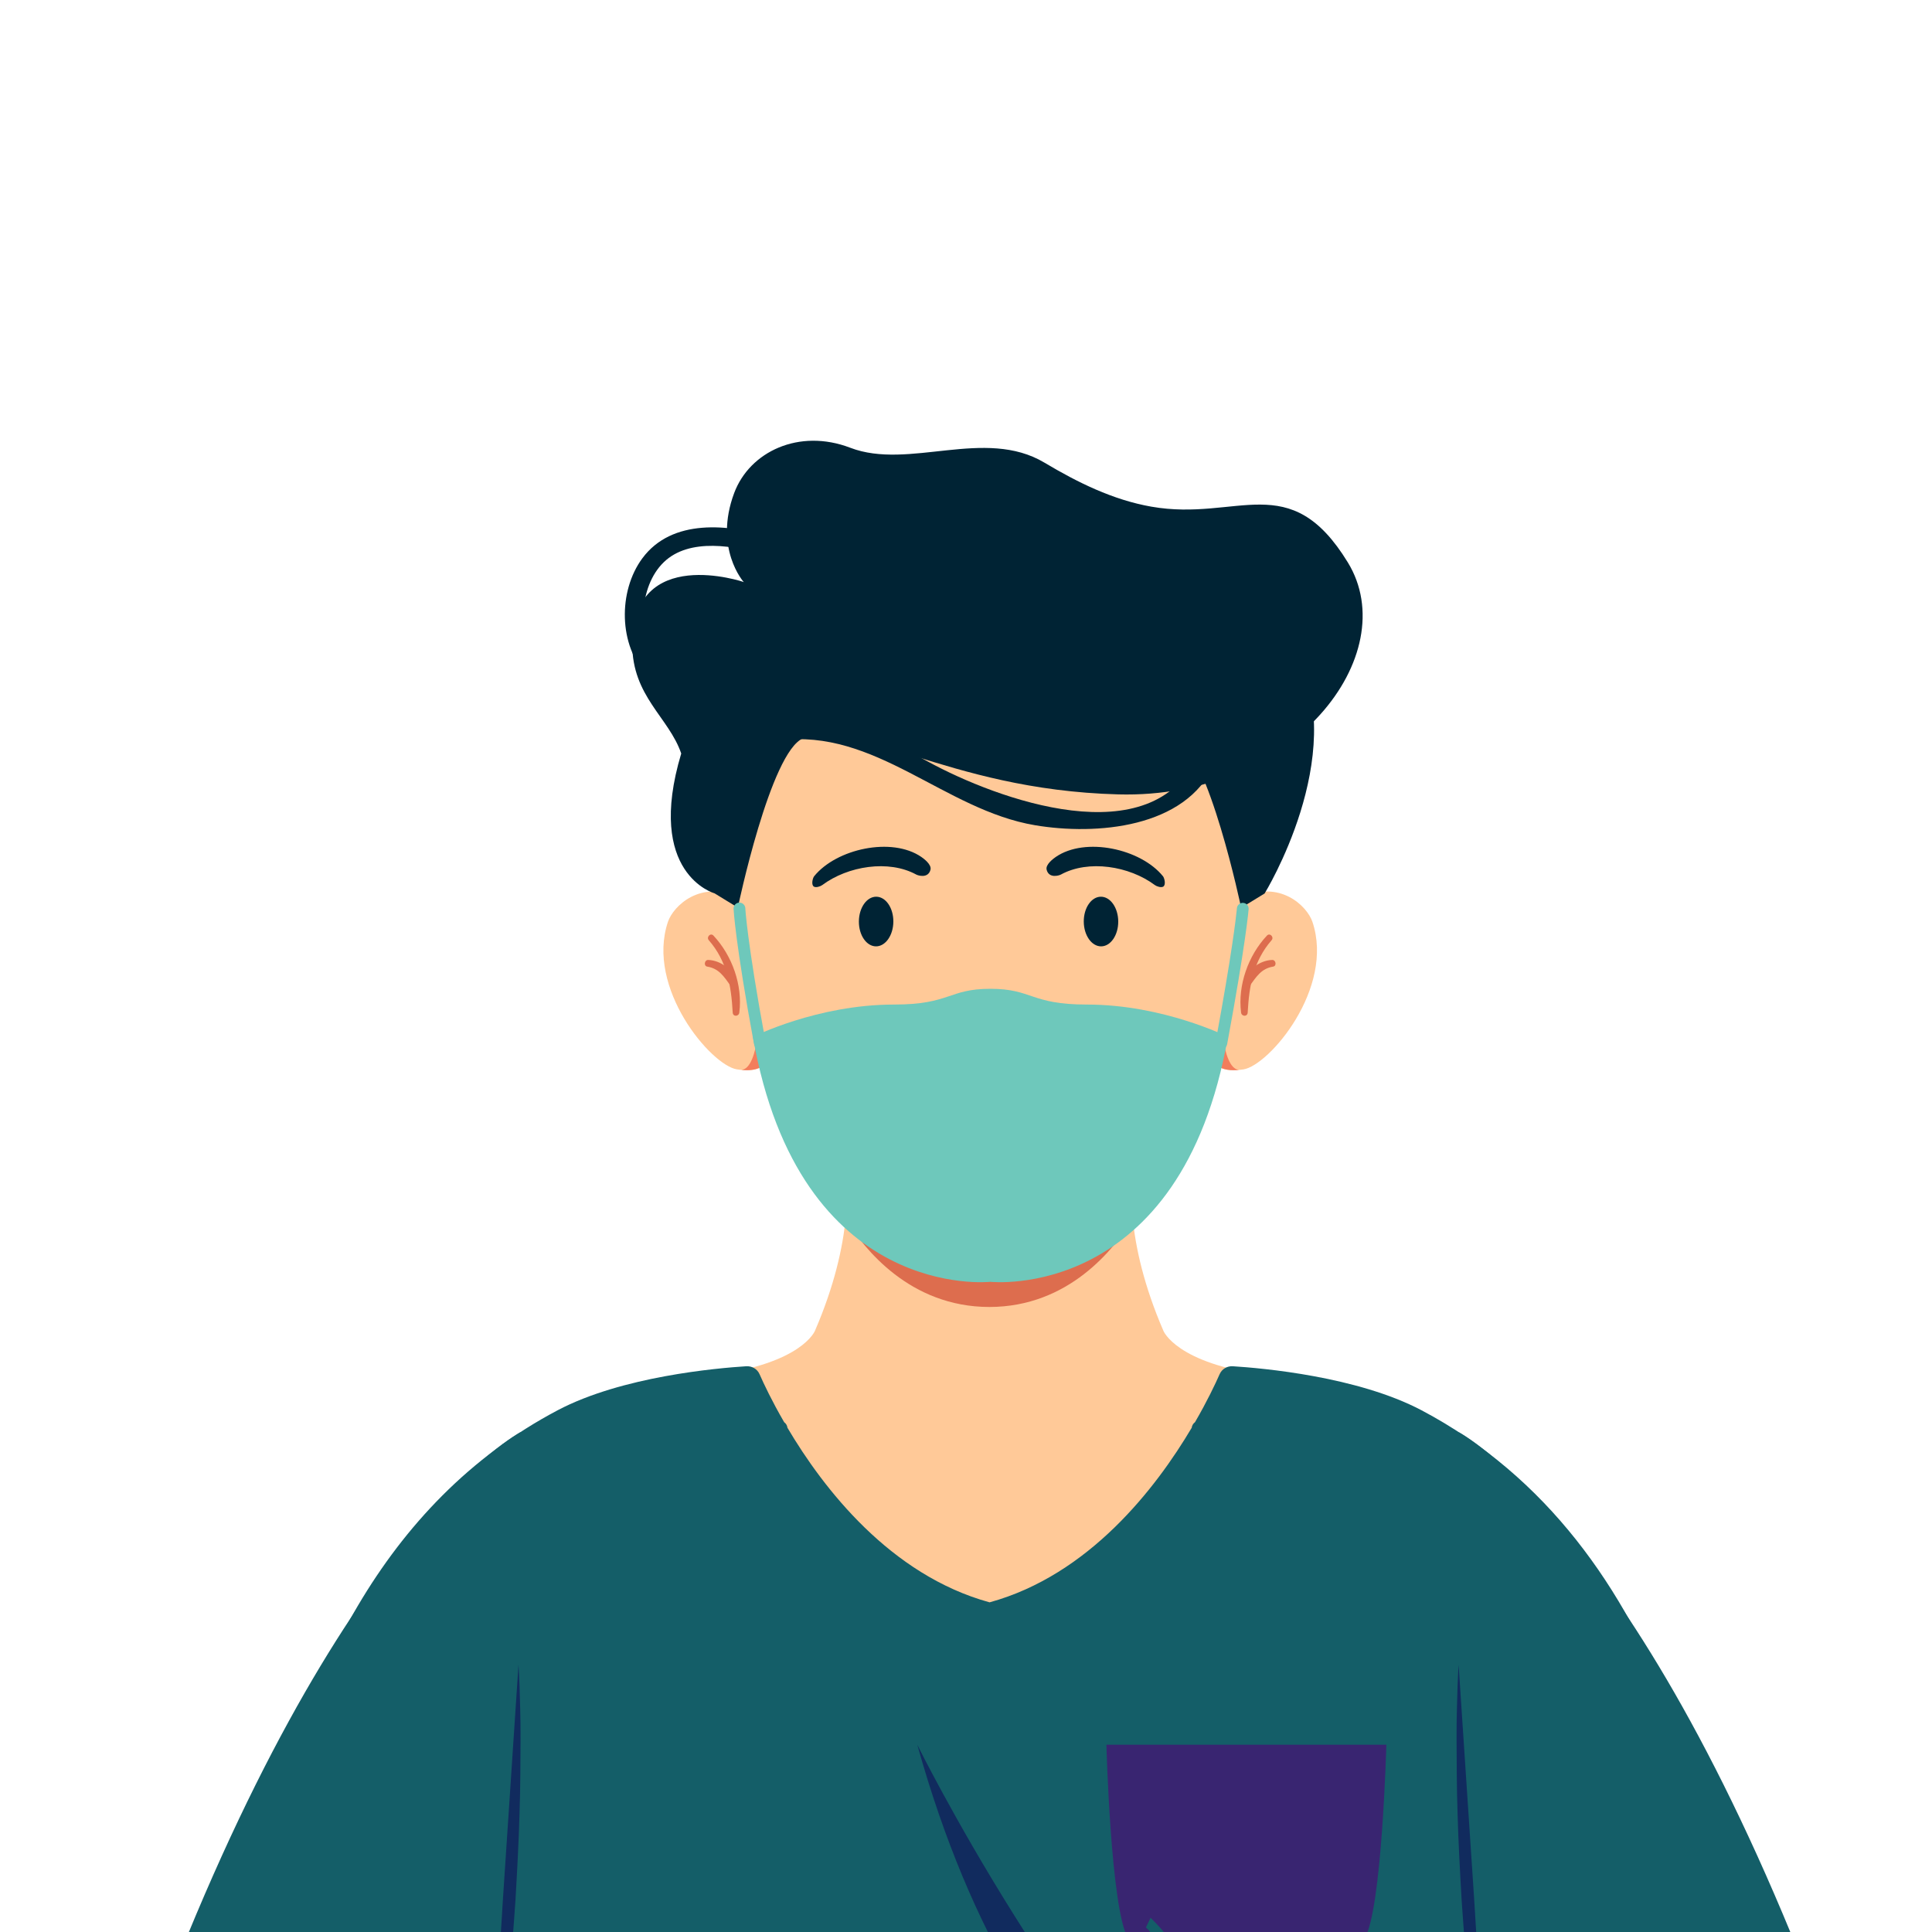 <svg width="640" height="640" viewBox="0 0 640 640" fill="none" xmlns="http://www.w3.org/2000/svg">
<rect x="0" y="0" width="640" height="640" fill="#808080" stroke="none"/>
<g clip-path="url(#clip0_4_349)">
<rect width="640" height="640" fill="white"/>
<path d="M385.392 440.842C378.892 425.804 376.179 413.25 375.25 403.787C374.725 398.567 374.75 394.3 374.95 391.033C375.25 386.162 375.979 383.604 375.979 383.604L373.408 384.287C373.454 383.875 373.492 383.604 373.492 383.604L327.675 396.417L281.858 383.604C281.858 383.604 281.9 383.875 281.946 384.287L279.375 383.604C279.375 383.604 280.104 386.162 280.404 391.033C280.604 394.3 280.629 398.567 280.104 403.787C279.175 413.25 276.462 425.804 269.962 440.842C269.962 440.842 265.717 451.712 236.221 455.479C236.221 455.479 238.387 463.387 243.7 474.346C244.325 475.633 244.992 476.967 245.704 478.329C247.487 481.746 249.554 485.375 251.925 489.096C255.721 495.046 260.3 501.233 265.767 507.146C271.217 522.633 283.242 535.637 297.146 537.796C304.083 538.879 310.646 539.354 316.862 539.325C319.346 539.312 321.779 539.221 324.154 539.054C325.342 538.971 326.517 538.871 327.675 538.75C328.837 538.871 330.012 538.971 331.2 539.054C333.575 539.221 336.008 539.312 338.492 539.325C344.708 539.354 351.271 538.879 358.204 537.796C372.112 535.637 384.137 522.633 389.587 507.146C395.054 501.233 399.633 495.046 403.429 489.096C405.8 485.375 407.862 481.746 409.65 478.329C411.075 475.6 412.321 473.004 413.4 470.612C417.446 461.633 419.133 455.479 419.133 455.479C389.637 451.712 385.392 440.842 385.392 440.842Z" fill="#FFC998"/>
<path d="M578.9 689.254L496.021 606.379L488.938 830.167C440.146 853.5 385.521 866.584 327.854 866.584C269.854 866.584 214.9 853.375 165.896 829.796L164.979 800.625L158.813 606.379L147.896 617.296H86.812C99.562 558.546 126.271 498.046 184.729 467.167C205.979 455.958 237.354 453.212 247.271 452.583C249.146 452.504 250.854 453.504 251.608 455.212C253.021 458.421 255.729 464.171 259.771 471.125C260.354 471.546 260.771 472.212 260.854 472.962C272.692 493 294.854 521.75 327.813 530.796C360.771 521.75 382.896 493 394.771 472.962C394.854 472.212 395.271 471.546 395.854 471.125C399.896 464.171 402.604 458.421 404.021 455.212C404.771 453.504 406.479 452.504 408.313 452.583C418.271 453.212 449.604 455.958 470.896 467.167C554.313 511.254 573.105 615.671 578.9 689.254Z" fill="#145E68"/>
<path d="M303.867 577.962C303.867 577.962 352.255 676.079 411.601 729.429C411.601 729.429 339.784 706.833 303.867 577.962Z" fill="#112B5E"/>
<path d="M413.042 670.746C412.988 670.746 412.93 670.746 412.88 670.742C412.825 670.746 412.771 670.746 412.713 670.746C409.721 670.746 403.38 667.379 396.609 662.775C395.85 655.654 391.059 644.892 381.146 635.292L379.6 638.487C379.6 638.487 386 643.875 386.78 654.575C386.8 654.879 386.821 655.183 386.838 655.487C380.955 650.696 375.863 645.725 373.7 642.137C367.942 632.583 366.509 577.962 366.509 577.962H459.246C459.246 577.962 457.813 632.583 452.055 642.137C446.338 651.617 420.175 670.746 413.042 670.746Z" fill="#392571"/>
<path d="M375.25 403.787C374.725 398.566 374.875 394.3 375.075 391.033L373.167 387.371L327.742 399.479L282.313 387.371L280.404 391.033C280.604 394.3 280.629 398.566 280.104 403.787C286.267 413.787 301.446 432.891 327.675 432.954V432.958H327.805V432.954C354.034 432.891 369.084 413.787 375.25 403.787Z" fill="#DD6D4E"/>
<path d="M245.2 297.508C245.2 297.508 250.355 314.791 254.584 337.304C256.925 349.737 255.13 355.954 244.125 354.242C235.588 352.917 213.859 327.321 221.275 305.337C223.009 300.204 232.121 291.112 245.2 297.508Z" fill="#FFC998"/>
<path d="M234.8 311.462C240.829 318.371 242.233 326.562 242.717 335.425C242.796 336.867 244.733 336.796 244.908 335.425C246.046 326.362 242.538 316.529 236.338 309.925C235.371 308.896 233.888 310.417 234.8 311.462Z" fill="#DD6D4E"/>
<path d="M234.292 320.204C238.183 320.821 239.833 323.55 241.971 326.471C242.717 327.496 244.338 326.912 244.054 325.596C243.138 321.396 238.779 318.112 234.592 317.996C233.354 317.962 233.021 320.004 234.292 320.204Z" fill="#DD6D4E"/>
<path d="M411.905 354.254C411.38 354.329 410.9 354.379 410.425 354.429C400.759 355.358 399.2 349.158 401.438 337.308C401.738 335.704 402.038 334.146 402.342 332.592C406.384 312.429 410.825 297.517 410.825 297.517C423.905 291.117 433.017 300.204 434.75 305.35C442.18 327.317 420.442 352.925 411.905 354.254Z" fill="#FFC998"/>
<path d="M419.692 309.925C413.492 316.525 409.983 326.367 411.125 335.425C411.296 336.792 413.233 336.867 413.313 335.425C413.796 326.562 415.192 318.383 421.229 311.462C422.142 310.417 420.658 308.896 419.692 309.925Z" fill="#DD6D4E"/>
<path d="M421.442 317.996C417.25 318.112 412.892 321.396 411.979 325.596C411.692 326.904 413.308 327.5 414.058 326.471C416.196 323.55 417.846 320.821 421.737 320.204C423 320.004 422.687 317.962 421.442 317.996Z" fill="#DD6D4E"/>
<path d="M408.626 354.521C402.771 354.521 400.53 351.283 400.538 345.262C400.542 342.996 400.867 340.337 401.438 337.308C401.738 335.704 402.038 334.146 402.342 332.592L404.296 333.392C404.296 333.392 404.401 353.904 410.426 354.429C409.792 354.492 409.192 354.521 408.626 354.521Z" fill="#F37D5C"/>
<path d="M247.396 354.521C246.833 354.521 246.233 354.492 245.6 354.429C246.233 354.492 246.838 354.521 247.404 354.521C247.529 354.521 247.654 354.521 247.775 354.517C247.65 354.521 247.525 354.521 247.396 354.521ZM255.483 345.212C255.475 343.187 255.213 340.846 254.75 338.208C255.217 340.846 255.475 343.187 255.483 345.212ZM254.475 336.721C254.213 335.321 253.942 333.946 253.671 332.596L253.683 332.592C253.946 333.954 254.213 335.321 254.475 336.721Z" fill="#EFA08B"/>
<path d="M247.404 354.521C246.838 354.521 246.238 354.492 245.604 354.429C251.625 353.896 251.725 333.392 251.725 333.392L253.671 332.596C253.942 333.946 254.213 335.321 254.475 336.721C254.513 336.917 254.55 337.112 254.588 337.308C254.642 337.612 254.7 337.912 254.75 338.208C255.213 340.846 255.475 343.187 255.484 345.212C255.505 351.133 253.363 354.379 247.775 354.517C247.654 354.521 247.529 354.521 247.404 354.521Z" fill="#F37D5C"/>
<path d="M425.2 240.637H230.421C230.421 240.637 238.717 268.829 244.417 300.65C253.925 353.683 256.154 421.671 327.808 421.671C400.192 421.671 401.738 353.85 411.15 300.729C416.725 269.275 425.2 240.637 425.2 240.637Z" fill="#FFC998"/>
<path d="M429.692 216.858C412.429 183.279 396.529 240.079 396.529 240.079L397.517 242.546L389.496 244.637C400.342 249.037 411.15 300.729 411.15 300.729L418.879 296L418.875 295.971L418.896 296.016C418.896 296.016 446.95 250.437 429.692 216.858Z" fill="#002334"/>
<path d="M272.363 293.204C280.9 286.841 294.379 284.729 303.484 289.691C304.271 290.121 307.521 291.008 308.238 288.083C308.663 286.354 305.913 284.366 305.217 283.883C295.388 277.121 277.054 281.183 269.704 290.258C269.204 290.875 268.675 293.041 269.563 293.671C270.25 294.162 271.792 293.629 272.363 293.204Z" fill="#002334"/>
<path d="M382.583 293.204C374.046 286.841 360.563 284.729 351.463 289.691C350.675 290.121 347.425 291.008 346.708 288.083C346.283 286.354 349.033 284.366 349.729 283.883C359.558 277.121 377.892 281.183 385.242 290.258C385.742 290.875 386.271 293.041 385.384 293.671C384.696 294.162 383.154 293.629 382.583 293.204Z" fill="#002334"/>
<path d="M295.934 305.304C295.904 309.846 293.325 313.508 290.171 313.492C287.017 313.471 284.488 309.775 284.517 305.233C284.546 300.692 287.125 297.029 290.275 297.05C293.429 297.067 295.963 300.767 295.934 305.304Z" fill="#002334"/>
<path d="M359.013 305.304C359.042 309.846 361.621 313.508 364.775 313.492C367.925 313.471 370.459 309.775 370.43 305.233C370.4 300.692 367.821 297.029 364.667 297.05C361.517 297.067 358.984 300.767 359.013 305.304Z" fill="#002334"/>
<path d="M318.613 350.125C318.708 350.304 321.167 353.712 327.808 353.696C334.454 353.712 336.967 350.312 337.063 350.133C337.354 349.708 337.246 349.121 336.821 348.829C336.392 348.533 335.804 348.642 335.513 349.071C335.363 349.246 333.417 351.8 327.808 351.817C324.813 351.812 322.892 351.075 321.721 350.371C321.133 350.021 320.733 349.675 320.488 349.429L320.229 349.146L320.179 349.083C319.892 348.654 319.304 348.533 318.875 348.821C318.442 349.108 318.325 349.692 318.613 350.125Z" fill="#DD6D4E"/>
<path d="M172.454 474.408C172.454 474.408 112.3 505.246 50.492 670.742C50.492 670.742 123.054 705.738 162.3 707.071L172.454 474.408Z" fill="#145E68"/>
<path d="M483.184 474.408C483.184 474.408 543.338 505.246 605.142 670.742C605.142 670.742 532.084 705.613 492.838 706.946L483.184 474.408Z" fill="#145E68"/>
<path d="M354.984 375.779C349.617 378.604 338.729 380.683 327.842 380.683C316.942 380.683 306.042 378.608 300.667 375.779L298.25 374.808C298.096 375.091 299.954 376.875 300.642 377.437C305.929 381.783 317.546 384.754 327.809 384.762H327.842C338.104 384.754 349.721 381.783 355.009 377.437C355.696 376.875 357.554 375.091 357.396 374.808L354.984 375.779Z" fill="#C76047"/>
<path d="M246.355 192.796C246.355 192.796 236.371 181.616 243.205 163.325C248.325 149.608 264.709 141.833 281.659 148.325C301.142 155.791 326.188 141.45 345.98 153.254C356.901 159.766 368.584 165.587 381.396 167.837C410.042 172.866 427.23 154.816 446.496 186.325C465.105 216.766 428.734 264.712 370.43 263.15C312.126 261.587 284.417 236.504 261.813 245.921C239.209 255.337 235.571 213.15 235.571 213.15L246.355 192.796Z" fill="#002334"/>
<path d="M261.033 243.241L246.354 192.796C246.354 192.796 209.496 180.266 209.441 213.325C209.412 230.683 221.558 237.608 225.666 249.608C213.687 289.567 236.687 295.921 236.687 295.921L244.416 300.65C244.416 300.65 255.225 248.958 266.071 244.558L261.033 243.241Z" fill="#002334"/>
<path d="M483.184 551.517C483.184 551.517 485.763 590.358 488.342 629.204C489.538 648.625 490.734 668.046 491.63 682.613C492.021 689.908 492.346 695.988 492.571 700.242C492.742 704.508 492.838 706.946 492.838 706.946C492.838 706.946 492.451 704.538 491.763 700.325C491.176 696.104 490.126 690.088 489.292 682.829C488.417 675.571 487.355 667.104 486.484 658.008C485.592 648.913 484.859 639.196 484.188 629.471C483.626 619.737 483.092 610.004 482.842 600.867C482.521 591.733 482.567 583.196 482.505 575.887C482.471 568.575 482.746 562.479 482.846 558.217C483.005 553.95 483.184 551.517 483.184 551.517Z" fill="#112B5E"/>
<path d="M171.758 551.517C171.758 551.517 171.938 553.95 172.096 558.217C172.196 562.479 172.471 568.575 172.438 575.887C172.375 583.196 172.421 591.733 172.096 600.867C171.85 610.004 171.317 619.737 170.754 629.471C170.083 639.196 169.346 648.913 168.458 658.008C167.583 667.104 166.525 675.571 165.646 682.829C164.813 690.088 163.767 696.104 163.175 700.325C162.492 704.538 162.1 706.946 162.1 706.946C162.1 706.946 162.196 704.508 162.367 700.242C162.596 695.988 162.921 689.908 163.308 682.613C164.208 668.046 165.4 648.625 166.596 629.204C169.175 590.358 171.758 551.517 171.758 551.517Z" fill="#112B5E"/>
<path d="M258.08 245.283C289.967 241.146 312.746 268.304 342.88 273.371C363.063 276.767 392.788 274.367 402.23 253.158C403.846 249.529 398.484 246.358 396.855 250.017C381.809 283.817 330.08 264.654 307.567 252.383C291.713 243.742 276.525 236.662 258.08 239.058C254.159 239.567 254.109 245.8 258.08 245.283Z" fill="#002334"/>
<path d="M255.471 177.954C241.442 173.6 222.625 171.65 212.787 184.941C204.708 195.858 204.9 213.845 214.379 223.783C217.15 226.687 221.55 222.279 218.783 219.379C210.75 210.962 211.587 194.308 219.846 186.275C228.379 177.97 243.679 180.808 253.817 183.958C257.65 185.15 259.292 179.141 255.471 177.954Z" fill="#002334"/>
<path d="M359.99 332.769C341.344 332.769 342.031 327.552 328.081 327.552C314.136 327.552 314.823 332.769 296.173 332.769C270.644 332.769 249.411 343.485 249.411 343.485C264.861 431.565 328.081 424.619 328.081 424.619C328.081 424.619 391.303 431.565 406.753 343.485C406.753 343.485 385.519 332.769 359.99 332.769Z" fill="#6EC8BB"/>
<path d="M243.002 301.044C243.01 301.177 243.557 312.281 249.786 345.91C249.982 346.969 251.002 347.669 252.061 347.473C253.119 347.277 253.815 346.26 253.619 345.202C250.515 328.444 248.831 317.323 247.927 310.411C247.473 306.952 247.215 304.548 247.069 303.015C246.998 302.248 246.952 301.702 246.927 301.348L246.898 300.856C246.844 299.781 245.931 298.952 244.856 299.002C243.781 299.056 242.952 299.969 243.002 301.044Z" fill="#6EC8BB"/>
<path d="M409.74 300.877L409.694 301.377C409.449 303.852 408.111 315.86 402.674 345.202C402.478 346.26 403.173 347.277 404.232 347.473C405.29 347.669 406.307 346.969 406.507 345.91C412.736 312.294 413.615 301.29 413.624 301.185C413.711 300.115 412.911 299.173 411.836 299.09C410.765 299.002 409.824 299.802 409.74 300.877Z" fill="#6EC8BB"/>
</g>
<defs>
<clipPath id="clip0_4_349">
<rect width="640" height="640" fill="white"/>
</clipPath>
</defs>
</svg>
